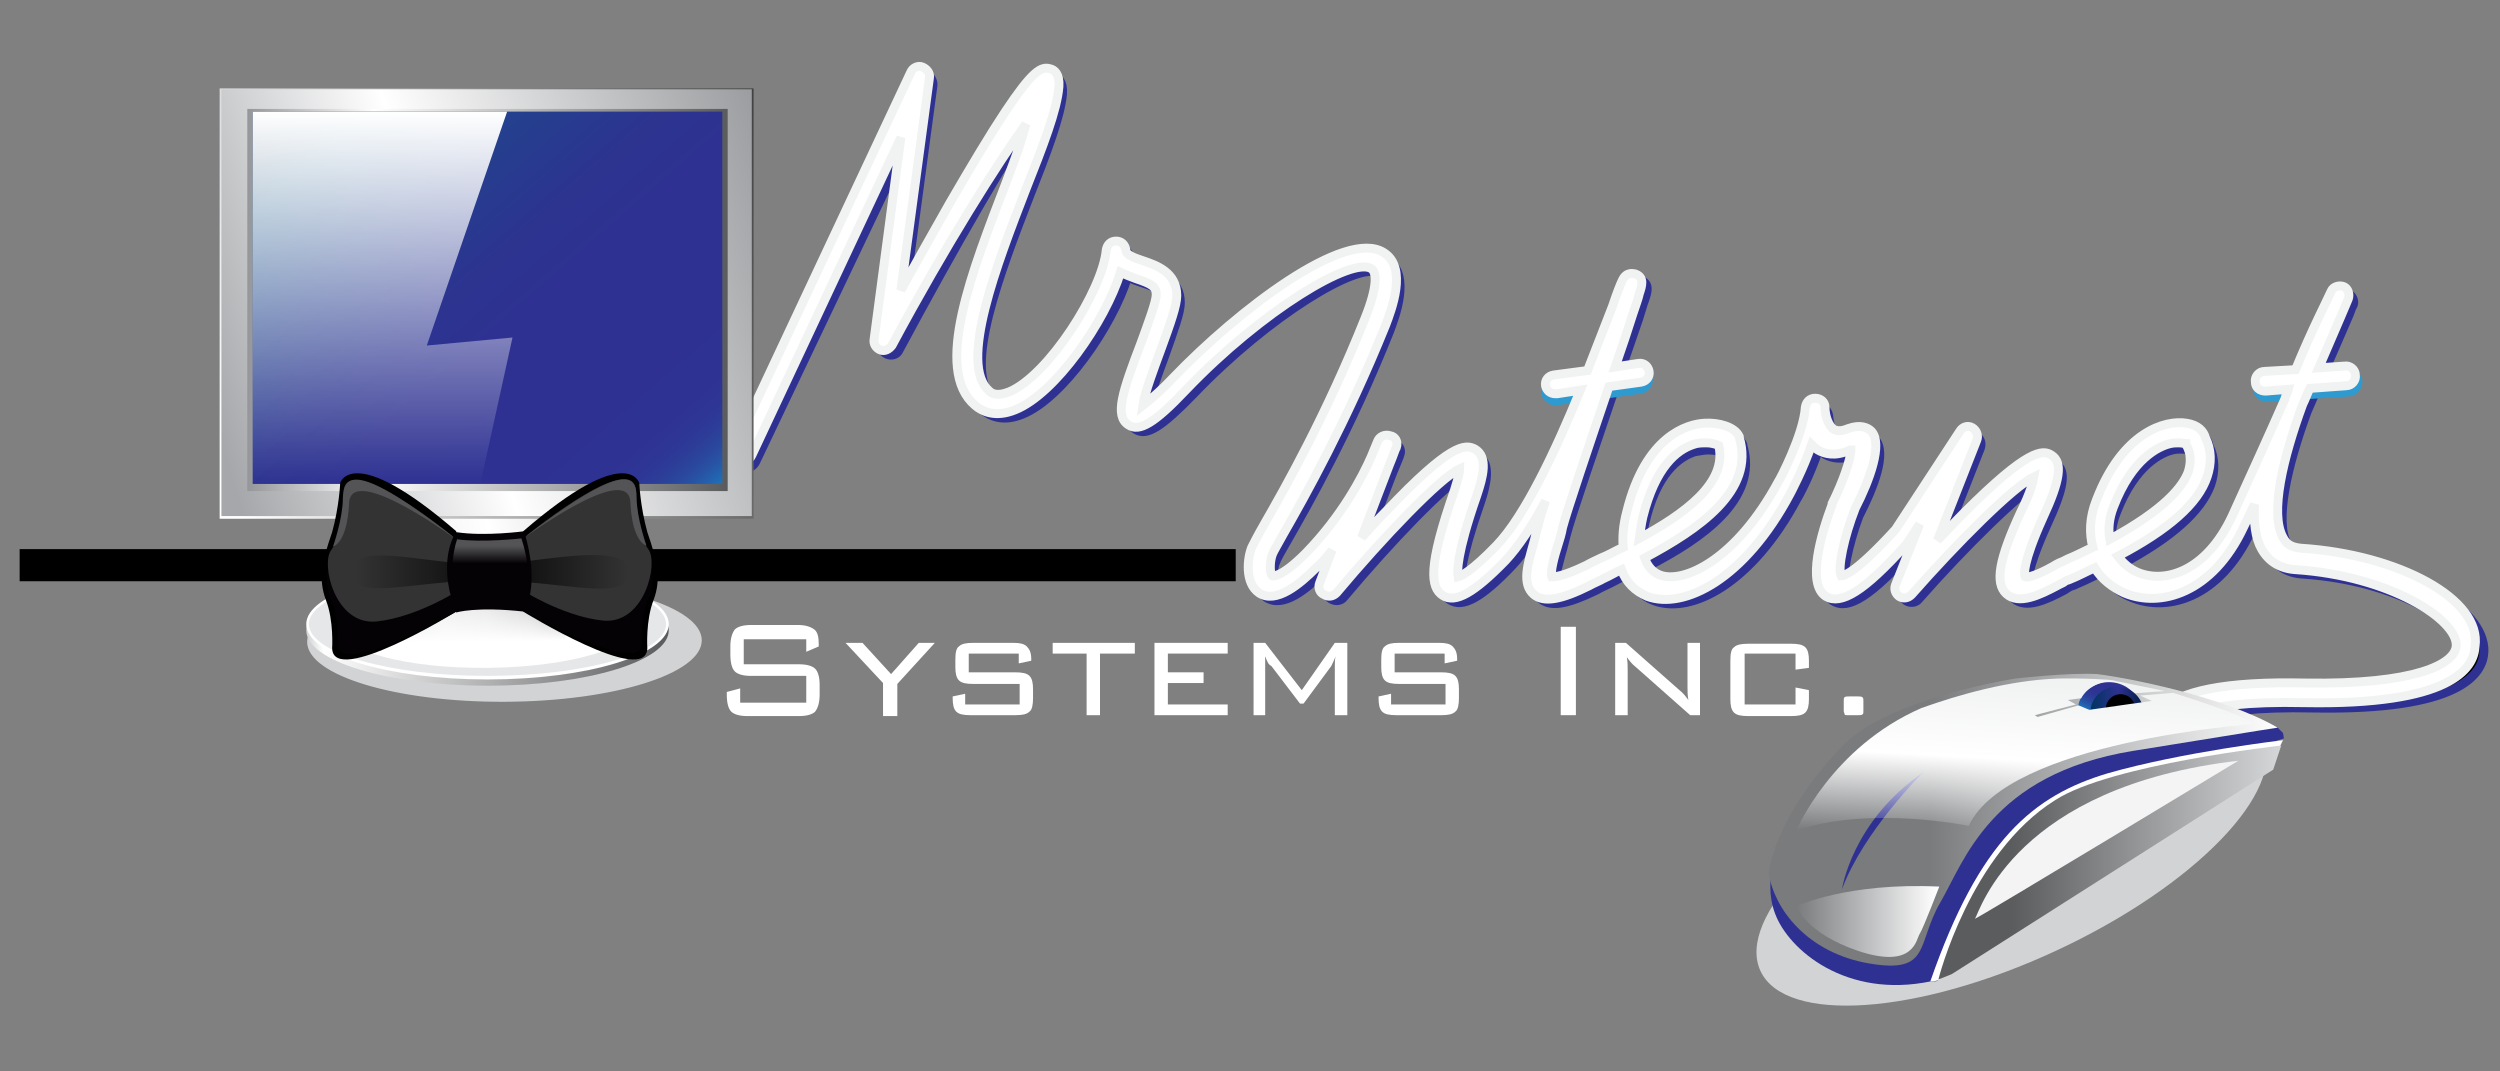 <?xml version="1.0" encoding="utf-8"?>
<!-- Generator: Adobe Illustrator 21.0.0, SVG Export Plug-In . SVG Version: 6.00 Build 0)  -->
<svg version="1.1" id="Layer_1" xmlns="http://www.w3.org/2000/svg" xmlns:xlink="http://www.w3.org/1999/xlink" x="0px" y="0px"
	 viewBox="0 0 280 120" style="enable-background:new 0 0 280 120;" xml:space="preserve">
<rect x="0" y="0" width="280" height="120" fill="#808080" stroke="none"/>
<style type="text/css">
	.st0{fill:#D1D3D4;}
	.st1{fill:url(#SVGID_1_);}
	.st2{fill:#FFFFFF;}
	.st3{fill:#E6E7E8;}
	.st4{opacity:0.55;fill:url(#SVGID_2_);}
	.st5{opacity:0.55;fill:url(#SVGID_3_);}
	.st6{fill:url(#SVGID_4_);}
	.st7{fill:url(#SVGID_5_);}
	.st8{fill:url(#SVGID_6_);}
	.st9{stroke:#2E3192;}
	.st10{stroke:#2E9ACF;}
	.st11{fill:#FFFFFF;stroke:#F1F2F2;}
	.st12{fill:url(#SVGID_7_);}
	.st13{fill:url(#SVGID_8_);}
	.st14{fill:url(#SVGID_9_);}
	.st15{fill:url(#SVGID_10_);}
	.st16{fill:url(#SVGID_11_);}
	.st17{fill:#2E3192;}
	.st18{fill:url(#SVGID_12_);}
	.st19{fill:#F4F4F4;}
	.st20{fill:url(#SVGID_13_);}
	.st21{fill:#F1F2F2;}
	.st22{fill:url(#SVGID_14_);}
	.st23{fill:url(#SVGID_15_);}
	.st24{fill:#FFFFFF;stroke:#000000;stroke-width:0.474;}
	.st25{fill:none;stroke:#000000;stroke-width:0.508;}
	.st26{fill:url(#SVGID_16_);}
	.st27{fill:url(#SVGID_17_);}
	.st28{fill:url(#SVGID_18_);}
	.st29{fill:#050205;}
	.st30{fill:#333334;}
	.st31{fill:#545456;}
	.st32{fill:url(#SVGID_19_);}
	.st33{fill:url(#SVGID_20_);}
	.st34{fill:url(#SVGID_21_);}
</style>
<ellipse transform="matrix(1 -4.218846e-03 4.218846e-03 1 -0.303 0.239)" class="st0" cx="56.5" cy="71.8" rx="22.1" ry="6.8"/>
<linearGradient id="SVGID_1_" gradientUnits="userSpaceOnUse" x1="34.279" y1="70.595" x2="74.844" y2="70.595">
	<stop  offset="0" style="stop-color:#D0D2D3"/>
	<stop  offset="4.907980e-02" style="stop-color:#FFFFFF"/>
	<stop  offset="1" style="stop-color:#5A5B5D"/>
</linearGradient>
<ellipse class="st1" cx="54.6" cy="70.6" rx="20.3" ry="6.2"/>
<ellipse class="st2" cx="54.6" cy="69.9" rx="20.3" ry="6.2"/>
<ellipse class="st3" cx="54.6" cy="69.9" rx="20" ry="5.8"/>
<linearGradient id="SVGID_2_" gradientUnits="userSpaceOnUse" x1="45.658" y1="70.58" x2="63.285" y2="70.58">
	<stop  offset="0" style="stop-color:#D0D2D3"/>
	<stop  offset="4.907980e-02" style="stop-color:#FFFFFF"/>
	<stop  offset="1" style="stop-color:#5A5B5D"/>
</linearGradient>
<rect x="45.7" y="67.9" class="st4" width="17.6" height="5.4"/>
<linearGradient id="SVGID_3_" gradientUnits="userSpaceOnUse" x1="46.676" y1="73.152" x2="63.647" y2="67.638">
	<stop  offset="0" style="stop-color:#C9CBCD"/>
	<stop  offset="0.215" style="stop-color:#F5F5F5"/>
	<stop  offset="0.497" style="stop-color:#FFFFFF"/>
	<stop  offset="0.73" style="stop-color:#F1F1F2"/>
	<stop  offset="1" style="stop-color:#9B9DA0"/>
</linearGradient>
<rect x="46.1" y="67.9" class="st5" width="17" height="5.4"/>
<linearGradient id="SVGID_4_" gradientUnits="userSpaceOnUse" x1="-124.199" y1="63.211" x2="-124.178" y2="58.864" gradientTransform="matrix(4.992 -5.630000e-02 2.440000e-02 2.166 673.165 -69.124)">
	<stop  offset="0.313" style="stop-color:#FFFFFF"/>
	<stop  offset="0.779" style="stop-color:#FFFFFF;stop-opacity:0"/>
</linearGradient>
<path class="st6" d="M71.3,69.9c0,2.6-7.4,4.8-16.6,4.9c-9.2,0.1-16.6-1.9-16.7-4.5c0-2.6,7.4-4.8,16.6-4.9
	C63.8,65.3,71.3,67.3,71.3,69.9z"/>
<linearGradient id="SVGID_5_" gradientUnits="userSpaceOnUse" x1="45.748" y1="60.394" x2="63.375" y2="60.394">
	<stop  offset="0" style="stop-color:#D0D2D3"/>
	<stop  offset="4.907980e-02" style="stop-color:#FFFFFF"/>
	<stop  offset="1" style="stop-color:#5A5B5D"/>
</linearGradient>
<rect x="45.7" y="53.3" class="st7" width="17.6" height="14.1"/>
<linearGradient id="SVGID_6_" gradientUnits="userSpaceOnUse" x1="45.381" y1="63.357" x2="64.933" y2="57.004">
	<stop  offset="0" style="stop-color:#C9CBCD"/>
	<stop  offset="0.215" style="stop-color:#F5F5F5"/>
	<stop  offset="0.497" style="stop-color:#FFFFFF"/>
	<stop  offset="0.73" style="stop-color:#F1F1F2"/>
	<stop  offset="1" style="stop-color:#9B9DA0"/>
</linearGradient>
<rect x="46" y="53.3" class="st8" width="17" height="14.1"/>
<rect x="2.2" y="61.5" width="136.2" height="3.6"/>
<g>
	<g>
		<path class="st9" d="M243.4,82.9c-0.5,0-0.9-0.3-1-0.8c0-0.2-0.2-1,0.5-2c1.8-2.2,7.2-3.3,16.1-3.1c12.3,0.3,16.8-2.1,16.9-4.2
			c0.1-3-7.4-7.8-18-8.5c-1.7-0.1-3-0.9-3.8-2.3c-0.7-1.3-0.9-3-0.8-5c-0.4,0.8-0.8,1.7-1.2,2.5c-3.5,7.5-9.4,9.1-13.4,7.4
			c-1.3-0.5-2.5-1.5-3.3-2.8c-0.9,0.4-1.8,0.9-2.8,1.3c-0.2,0.1-0.4,0.2-0.5,0.2c-0.3,0.1-0.6,0.3-0.9,0.5c-1.9,1-4.3,2.2-5.7,0.9
			c-1.3-1.2-0.9-3.9,1.6-9.1c1-2.2,1.4-3.4,1.5-4c-2.2,1.1-8.6,7.4-13.7,13.2c-0.3,0.4-0.9,0.5-1.4,0.2c-0.4-0.3-0.6-0.8-0.4-1.3
			l2.7-6.8l-1.5,2.3c0,0-0.1,0.1-0.1,0.1c-4.6,5.1-7.2,6.8-8.9,5.7c-2.2-1.4-0.5-7,0.7-10.3c0,0,0-0.1,0-0.1c1.2-2.4,2.1-5,2.1-6
			c0,0-0.1,0-0.1,0c-1.7,0.7-2.9,0.4-3.6,0c-0.3-0.2-0.5-0.4-0.7-0.6c-0.9,2.8-2.3,5.4-2.4,5.5c-5.1,9.6-11.9,13-16,11.5
			c-1.4-0.5-2.4-1.6-2.9-3c-0.7,0.3-1.4,0.7-2,1c-0.6,0.3-1.1,0.5-1.6,0.8c-3.3,1.6-5.1,1.9-6.2,1c-1.4-1.1-0.7-3.3,0-5.9
			c0.2-0.6,0.4-1.2,0.5-1.9c0.1-0.5,0.4-1.5,0.8-2.7c-1.5,2.7-3,5.1-4.5,6.7c-3.5,3.7-5.6,4.8-7,3.9c-1.4-0.9-1.7-3.2,1.3-11.8
			c0.4-1.3,0.6-2,0.6-2.4c-2.2,1-8.6,7.7-13.8,13.9c-0.3,0.4-0.9,0.5-1.4,0.2c-0.5-0.3-0.7-0.8-0.5-1.3l1.4-3.7
			c-0.6,0.7-1.2,1.3-1.8,2c-1.8,1.8-4.5,4.1-6.4,2.8c-1.6-1.1-1.3-3.9-0.8-5.1c0.2-0.5,0.7-1.3,1.4-2.6c2.3-4,6.9-12.2,11.3-23.1
			c1.4-3.5,1.3-5.1,0.7-5.5c-2.1-1.4-12.2,4.6-20.8,13.6c-3.5,3.6-5.2,4.7-6.4,3.9c-1.6-1-0.7-3.7,1.4-9.2c0.8-2.1,1.7-4.5,1.7-5.4
			c0-0.9-0.5-1.2-2.3-1.8c-0.6-0.2-1.2-0.4-1.7-0.7c-1.7,5.5-7.3,13.6-11.8,15.4c-2.2,0.9-3.6,0.2-4.5-0.5c-4.6-4-0.3-15.2,3.5-25
			c1.3-3.5,2.6-6.8,3.2-9.1c-3.1,4.2-10,16.2-16,27.4c-0.2,0.5-0.8,0.7-1.3,0.5c-0.5-0.2-0.8-0.7-0.7-1.2l3-22.6L84.6,51.8
			c-0.3,0.5-0.9,0.8-1.4,0.5c-0.5-0.3-0.8-0.9-0.5-1.4l19.7-42c0.2-0.5,0.8-0.7,1.3-0.6c0.5,0.2,0.8,0.7,0.8,1.2l-3.2,23.8
			c1.5-2.8,3.5-6.3,5.5-9.8c2.5-4.3,4.6-7.8,6.2-10.2c3-4.5,3.9-5.1,5-4.8c0.5,0.2,1.1,0.6,1,2c-0.2,2.5-1.8,6.7-3.7,11.5
			c-3.2,8.3-7.6,19.6-4.1,22.6c0.4,0.3,1,0.7,2.2,0.1c4.4-1.8,10.6-11.4,10.9-15.9c0-0.6,0.5-1,1.1-1c0,0,0,0,0,0c0.6,0,1,0.4,1.1,1
			c0,0.5,0.8,0.8,1.9,1.2c1.5,0.5,3.8,1.3,3.8,3.9c0,1.1-0.7,3-1.8,6.1c-0.7,1.9-1.8,4.8-2,6.2c0.6-0.4,1.6-1.2,3.4-3.1
			c7.2-7.5,19.2-16.8,23.6-14c2.7,1.7,0.8,6.5,0.2,8.1c-4.4,11-9.1,19.3-11.4,23.3c-0.7,1.2-1.2,2.1-1.3,2.4c-0.4,0.8-0.3,2.3,0,2.4
			c0,0,0.9,0.3,3.7-2.5c4.1-4.1,6.4-8.5,7.4-10.9l0.7-1.7c0.2-0.5,0.8-0.8,1.4-0.6c0.6,0.2,0.9,0.8,0.7,1.3c0,0.1-0.3,0.8-0.8,2
			l-3.1,8.1c0.9-1,1.8-2,2.8-3c7.1-7.5,8.8-7.5,9.9-6.9c1.4,0.8,0.9,3.1,0.2,5.2c-2.3,6.6-2.3,8.6-2.1,9.1c0.4-0.1,1.6-0.7,4.3-3.5
			c5-5.2,10.7-20.4,13.2-26.9c0.6-1.5,0.9-2.5,1.1-2.9c0.5-1.1,1.4-0.7,1.5-0.7c1,0.4,0.7,1.3,0.4,2.2c-0.2,0.5-0.4,1.3-0.7,2.2
			c-0.6,1.8-1.5,4.3-2.4,7c-2.3,6.8-5.2,15.2-5.7,17.2c-0.2,0.7-0.3,1.3-0.5,1.9c-0.3,1.2-0.9,3.1-0.7,3.6c0.2,0,1,0.2,3.9-1.3
			c0.5-0.3,1.1-0.5,1.6-0.8c0.8-0.4,1.6-0.8,2.5-1.2c-0.1-1.2,0-2.5,0.4-4c2.1-8.5,6.8-9.8,8.7-9.9c1.6-0.1,3.5,0.4,3.9,1.5
			c0,0,0,0.1,0,0.1c1.8,6-4.6,10.4-10.6,13.5c0.3,0.9,0.9,1.6,1.7,1.9c2.7,1,8.5-1.6,13.3-10.5c0-0.1,2.8-5.2,3-8.3
			c0-0.6,0.5-1,1.1-1c0,0,0,0,0,0c0.6,0,1,0.5,1.1,1c0.1,1,0.4,2.1,1,2.5c0.4,0.2,0.9,0.2,1.6-0.1c1.4-0.6,2.2-0.2,2.6,0.3
			c1.4,1.5-0.2,5.5-1.8,8.6c-1.2,3.2-1.9,6.8-1.6,7.6c0.4,0,1.9-0.6,6.1-5.2l7.2-11c0.3-0.5,0.9-0.6,1.4-0.4
			c0.5,0.3,0.7,0.8,0.5,1.4l-4.4,11.2c0.9-1,1.9-2,3-3.1c7.2-7.2,8.8-7.1,9.8-6.4c1.3,0.8,1,2.7-1,7c-2.3,5.1-2.1,6.4-2,6.6
			c0.6,0.1,2.5-0.9,3.2-1.2c0.4-0.2,0.7-0.4,1-0.5c0.1-0.1,0.3-0.1,0.6-0.3c1-0.5,2-0.9,2.8-1.3c-0.4-1.5-0.3-3.3,0.4-5.3
			c2.9-7.6,7.7-9,10.1-8.6c1.4,0.2,2,0.9,2.1,1.6c0.7,1.4,0.7,2.9,0.2,4.4c-1.1,3-4.4,5.9-10,8.9c0.5,0.8,1.3,1.4,2.2,1.8
			c3.1,1.3,7.7-0.1,10.6-6.3c2.1-4.4,4.1-9,5.9-13.1c2.1-5.9,4.7-11.1,5.3-12.2c0.3-0.5,0.9-0.7,1.4-0.5c0.5,0.2,0.8,0.9,0.5,1.4
			c0,0.1-2.2,5.1-5.1,11.8c-2.2,6-3.7,12.3-2.2,14.9c0.4,0.7,1.1,1.1,2,1.2c10.9,0.7,20.2,5.8,20,10.8c-0.1,2.5-2.7,6.6-19.1,6.3
			c-13.1-0.3-14.4,2.3-14.4,2.5c0.1,0.5-0.3,1.1-0.8,1.2C243.6,82.9,243.5,82.9,243.4,82.9L243.4,82.9z M244.3,50.3
			c-0.3,0-0.6,0-1,0.1c-1.2,0.3-4.2,1.6-6.3,7.1c-0.5,1.3-0.6,2.5-0.5,3.5c6.1-3.3,8.2-5.9,8.8-7.6c0.4-1,0.3-1.9-0.2-2.9
			c0-0.1-0.1-0.1-0.1-0.2C244.9,50.4,244.7,50.3,244.3,50.3L244.3,50.3z M191.3,50.4c-0.4,0-0.9,0.1-1.5,0.2
			c-1.8,0.6-4.3,2.4-5.6,8.1c-0.2,0.9-0.3,1.7-0.4,2.4c5-2.7,9.9-6.2,8.9-10.4C192.5,50.5,192,50.4,191.3,50.4L191.3,50.4z"/>
	</g>
	<g>
		<path class="st10" d="M174.2,44.9c-0.5,0-1-0.4-1.1-0.9c-0.1-0.6,0.3-1.1,0.9-1.2l9.4-1.3c0.6-0.1,1.1,0.3,1.2,0.9
			c0.1,0.6-0.3,1.1-0.9,1.2l-9.4,1.3C174.3,44.9,174.3,44.9,174.2,44.9L174.2,44.9z"/>
	</g>
	<g>
		<path class="st10" d="M253.9,44.5c-0.6,0-1-0.4-1.1-1c0-0.6,0.4-1.1,1-1.2l9.1-0.6c0.6,0,1.1,0.4,1.2,1c0,0.6-0.4,1.1-1,1.2
			L253.9,44.5C253.9,44.5,253.9,44.5,253.9,44.5L253.9,44.5z"/>
	</g>
</g>
<ellipse transform="matrix(0.907 -0.422 0.422 0.907 -19.307 103.996)" class="st0" cx="225.2" cy="95.6" rx="31" ry="11.9"/>
<path class="st11" d="M257.7,61.4c-1-0.1-1.6-0.4-2-1.2c-1.5-2.7,0-8.9,2.2-14.9c0.3-0.6,0.5-1.2,0.8-1.8l4.1-0.3
	c0.6,0,1.1-0.6,1-1.2c0-0.6-0.6-1.1-1.2-1l-2.9,0.2c2-4.6,3.3-7.7,3.3-7.7c0.2-0.5,0-1.2-0.5-1.4c-0.5-0.2-1.2,0-1.4,0.5
	c-0.4,0.9-2.2,4.4-4,8.8l-3.5,0.2c-0.6,0-1.1,0.6-1,1.2c0,0.6,0.5,1,1.1,1c0,0,0,0,0.1,0l2.5-0.2c-0.1,0.4-0.3,0.7-0.4,1.1
	c-1.8,4.1-3.9,8.7-5.9,13.1c-2.9,6.2-7.5,7.6-10.6,6.3c-0.9-0.4-1.6-1-2.2-1.8c5.7-3,9-5.9,10-8.9c0.5-1.5,0.5-3-0.2-4.4
	c-0.2-0.7-0.8-1.4-2.1-1.6c-2.4-0.4-7.2,1-10.1,8.6c-0.8,2-0.8,3.8-0.4,5.3c-0.9,0.4-1.8,0.9-2.8,1.3c-0.2,0.1-0.4,0.2-0.6,0.3
	c-0.3,0.1-0.7,0.3-1,0.5c-0.7,0.4-2.6,1.4-3.2,1.2c-0.1-0.2-0.3-1.5,2-6.6c2-4.3,2.2-6.2,1-7c-1-0.7-2.7-0.7-9.8,6.4
	c-1,1-2,2.1-3,3.1l4.4-11.2c0.2-0.5,0-1.1-0.5-1.4c-0.5-0.3-1.1-0.1-1.4,0.4l-7.2,11c-4.3,4.7-5.7,5.2-6.1,5.2
	c-0.4-0.8,0.3-4.3,1.6-7.6c1.6-3.1,3.1-7.2,1.8-8.6c-0.4-0.4-1.2-0.8-2.6-0.3c-0.7,0.3-1.2,0.3-1.6,0.1c-0.6-0.4-1-1.5-1-2.5
	c0-0.6-0.5-1-1.1-1c0,0,0,0,0,0c-0.6,0-1,0.4-1.1,1c-0.2,3.1-2.9,8.2-3,8.3c-4.8,8.9-10.7,11.5-13.3,10.5c-0.8-0.3-1.4-1-1.7-1.9
	c6-3.2,12.4-7.5,10.6-13.5c0,0,0-0.1,0-0.1c-0.5-1.1-2.3-1.6-3.9-1.5c-1.9,0.1-6.6,1.4-8.7,9.9c-0.4,1.5-0.5,2.8-0.4,4
	c-0.9,0.4-1.7,0.9-2.5,1.2c-0.6,0.3-1.1,0.5-1.6,0.8c-2.9,1.4-3.7,1.3-3.9,1.3c-0.2-0.5,0.3-2.4,0.7-3.6c0.2-0.6,0.4-1.3,0.5-1.9
	c0.5-1.9,3-9.3,5.2-15.8l3.6-0.5c0.6-0.1,1-0.6,0.9-1.2c-0.1-0.6-0.6-1-1.2-0.9l-2.6,0.4c0.8-2.3,1.5-4.4,2-6
	c0.3-0.9,0.6-1.7,0.7-2.2c0.3-0.9,0.6-1.8-0.4-2.2c-0.1,0-1-0.4-1.5,0.7c-0.2,0.4-0.6,1.4-1.1,2.9c-0.7,1.8-1.7,4.4-2.8,7.2
	l-3.8,0.5c-0.6,0.1-1,0.6-0.9,1.2c0.1,0.5,0.5,0.9,1.1,0.9c0.1,0,0.1,0,0.2,0l2.6-0.4c-2.7,6.6-6.2,14.1-9.4,17.4
	c-2.7,2.8-3.9,3.4-4.3,3.5c-0.1-0.5-0.2-2.5,2.1-9.1c0.7-2.1,1.3-4.3-0.2-5.2c-1.1-0.6-2.8-0.6-9.9,6.9c-1,1-1.9,2-2.8,3l3.1-8.1
	c0.5-1.2,0.7-1.9,0.8-2c0.2-0.6-0.1-1.2-0.7-1.3c-0.6-0.2-1.2,0.1-1.4,0.6l-0.7,1.7c-1,2.3-3.3,6.7-7.4,10.9
	c-2.8,2.8-3.7,2.5-3.7,2.5c-0.3-0.2-0.3-1.6,0-2.4c0.1-0.3,0.7-1.3,1.3-2.4c2.3-4,7-12.4,11.4-23.3c0.6-1.6,2.5-6.4-0.2-8.1
	c-4.3-2.8-16.4,6.5-23.6,14c-1.8,1.9-2.9,2.7-3.4,3.1c0.2-1.4,1.3-4.3,2-6.2c1.1-3,1.8-5,1.8-6.1c0-2.6-2.3-3.4-3.8-3.9
	c-1.2-0.4-1.9-0.7-1.9-1.2c-0.1-0.6-0.5-1-1.1-1c0,0,0,0,0,0c-0.6,0-1,0.4-1.1,1c-0.4,4.5-6.5,14.1-10.9,15.9
	c-1.3,0.5-1.9,0.2-2.2-0.1c-3.5-3,0.9-14.3,4.1-22.6c1.9-4.8,3.5-8.9,3.7-11.5c0.1-1.4-0.5-1.9-1-2c-1-0.3-2,0.3-5,4.8
	c-1.6,2.4-3.7,5.9-6.2,10.2c-2,3.5-4,7.1-5.5,9.8l3.2-23.8c0.1-0.5-0.3-1-0.8-1.2c-0.5-0.2-1.1,0.1-1.3,0.6l-19.7,42
	c-0.3,0.5,0,1.2,0.5,1.4c0.5,0.3,1.2,0,1.4-0.5l16.7-35.6l-3,22.6c-0.1,0.5,0.2,1,0.7,1.2c0.5,0.2,1-0.1,1.3-0.5
	c6-11.2,11.9-20.5,15-24.8c-0.6,2.3-0.9,3-2.2,6.5c-3.8,9.9-8.2,21-3.5,25c0.8,0.7,2.3,1.4,4.5,0.5c4.5-1.8,10.1-9.9,11.8-15.4
	c0.6,0.3,1.2,0.5,1.7,0.7c1.8,0.6,2.3,0.9,2.3,1.8c0,0.8-0.9,3.2-1.7,5.4c-2.1,5.5-3,8.2-1.4,9.2c1.2,0.8,2.9-0.2,6.4-3.9
	c8.6-9,18.7-15,20.8-13.6c0.6,0.4,0.7,2-0.7,5.5c-4.3,10.8-9,19.1-11.3,23.1c-0.8,1.4-1.2,2.2-1.4,2.6c-0.5,1.2-0.8,4,0.8,5.1
	c1.9,1.3,4.6-1,6.4-2.8c0.7-0.6,1.3-1.3,1.8-2l-1.4,3.7c-0.2,0.5,0,1.1,0.5,1.3c0.5,0.3,1,0.2,1.4-0.2c5.2-6.2,11.6-12.9,13.8-13.9
	c0,0.4-0.2,1.1-0.6,2.4c-3,8.6-2.7,10.9-1.3,11.8c1.4,0.9,3.5-0.3,7-3.9c1.5-1.6,3-3.9,4.5-6.7c-0.4,1.2-0.7,2.1-0.8,2.7
	c-0.2,0.6-0.3,1.2-0.5,1.9c-0.7,2.5-1.4,4.7,0,5.9c1.1,0.9,3,0.6,6.2-1c0.5-0.3,1.1-0.5,1.6-0.8c0.7-0.3,1.3-0.7,2-1
	c0.5,1.4,1.5,2.4,2.9,3c4.1,1.5,10.9-1.9,16-11.5c0.1-0.2,1.5-2.8,2.4-5.5c0.2,0.2,0.4,0.4,0.7,0.6c0.7,0.4,1.9,0.8,3.6,0
	c0,0,0.1,0,0.1,0c0,1-0.9,3.6-2.1,6c0,0,0,0.1,0,0.1c-1.2,3.2-2.9,8.9-0.7,10.3c1.7,1,4.3-0.6,8.9-5.7c0,0,0.1-0.1,0.1-0.1l1.5-2.3
	l-2.7,6.8c-0.2,0.5,0,1,0.4,1.3c0.5,0.3,1,0.2,1.4-0.2c5.1-5.8,11.4-12.1,13.7-13.2c-0.1,0.6-0.4,1.8-1.5,4
	c-2.4,5.2-2.9,7.9-1.6,9.1c1.4,1.3,3.8,0.1,5.7-0.9c0.3-0.2,0.7-0.3,0.9-0.5c0.1-0.1,0.3-0.1,0.5-0.2c1-0.4,1.9-0.9,2.8-1.3
	c0.8,1.3,2,2.2,3.3,2.8c4,1.7,9.9,0.1,13.4-7.4c0.4-0.8,0.8-1.7,1.2-2.5c-0.1,2,0.1,3.8,0.8,5c0.8,1.4,2.1,2.2,3.8,2.3
	c10.6,0.7,18.1,5.6,18,8.5c-0.1,2.1-4.6,4.4-16.9,4.2c-8.9-0.2-14.3,0.9-16.1,3.1c-0.8,1-0.6,1.8-0.5,2c0.1,0.5,0.6,0.8,1,0.8
	c0.1,0,0.2,0,0.3,0c0.5-0.1,0.9-0.7,0.8-1.2c0.1-0.2,1.3-2.8,14.4-2.5c16.3,0.3,19-3.8,19.1-6.3C278,67.1,268.6,62.1,257.7,61.4z
	 M184,57.9c1.4-5.6,3.8-7.5,5.6-8.1c0.5-0.2,1-0.2,1.5-0.2c0.7,0,1.2,0.2,1.4,0.3c1,4.2-3.9,7.7-8.9,10.4
	C183.7,59.6,183.8,58.8,184,57.9z M236.7,56.8c2.1-5.5,5.1-6.8,6.3-7.1c0.4-0.1,0.7-0.1,1-0.1c0.4,0,0.7,0.1,0.8,0.1
	c0,0.1,0,0.1,0.1,0.2c0.5,0.9,0.5,1.9,0.2,2.9c-0.6,1.7-2.7,4.3-8.8,7.6C236.1,59.3,236.2,58.1,236.7,56.8z"/>
<g>
	<linearGradient id="SVGID_7_" gradientUnits="userSpaceOnUse" x1="22.646" y1="44.304" x2="90.938" y2="22.115">
		<stop  offset="0" style="stop-color:#FFFFFF"/>
		<stop  offset="1" style="stop-color:#3B3B3C"/>
	</linearGradient>
	<rect x="24.6" y="9.9" class="st12" width="59.8" height="48.2"/>
	<linearGradient id="SVGID_8_" gradientUnits="userSpaceOnUse" x1="22.886" y1="44.226" x2="90.664" y2="22.204">
		<stop  offset="0" style="stop-color:#A5A7AA"/>
		<stop  offset="0.411" style="stop-color:#FFFFFF"/>
		<stop  offset="1" style="stop-color:#95979A"/>
	</linearGradient>
	<rect x="24.8" y="10" class="st13" width="59.4" height="47.8"/>
	<linearGradient id="SVGID_9_" gradientUnits="userSpaceOnUse" x1="27.704" y1="33.597" x2="81.492" y2="33.597">
		<stop  offset="0" style="stop-color:#949699"/>
		<stop  offset="0.264" style="stop-color:#FFFFFF"/>
		<stop  offset="1" style="stop-color:#5A5B5D"/>
	</linearGradient>
	<rect x="27.7" y="12.2" class="st14" width="53.8" height="42.8"/>
	<linearGradient id="SVGID_10_" gradientUnits="userSpaceOnUse" x1="76.258" y1="58.336" x2="32.938" y2="8.501">
		<stop  offset="0" style="stop-color:#1B75BC"/>
		<stop  offset="3.990554e-03" style="stop-color:#1E70B9"/>
		<stop  offset="1.931729e-02" style="stop-color:#2361AE"/>
		<stop  offset="3.668058e-02" style="stop-color:#2853A4"/>
		<stop  offset="5.629577e-02" style="stop-color:#2A479D"/>
		<stop  offset="7.920264e-02" style="stop-color:#2C3D98"/>
		<stop  offset="0.107" style="stop-color:#2E3695"/>
		<stop  offset="0.147" style="stop-color:#2E3293"/>
		<stop  offset="0.258" style="stop-color:#2E3192"/>
		<stop  offset="0.44" style="stop-color:#2E3191"/>
		<stop  offset="0.544" style="stop-color:#2C3490"/>
		<stop  offset="0.628" style="stop-color:#283A8F"/>
		<stop  offset="0.701" style="stop-color:#24408E"/>
		<stop  offset="0.768" style="stop-color:#1E478B"/>
		<stop  offset="0.829" style="stop-color:#164C87"/>
		<stop  offset="0.871" style="stop-color:#0E4F82"/>
		<stop  offset="0.994" style="stop-color:#00254A"/>
	</linearGradient>
	<rect x="28.3" y="12.5" class="st15" width="52.6" height="41.7"/>
	<linearGradient id="SVGID_11_" gradientUnits="userSpaceOnUse" x1="42.865" y1="12.495" x2="42.865" y2="54.175">
		<stop  offset="0" style="stop-color:#FFFFFF"/>
		<stop  offset="1" style="stop-color:#FFFFFF;stop-opacity:0"/>
	</linearGradient>
	<polygon class="st16" points="56.8,12.5 47.8,38.7 57.4,37.8 53.8,54.2 28.3,54.2 28.3,12.5 	"/>
</g>
<g>
	<path class="st2" d="M90.3,71.6h-7v2.8h6.2c0.9,0,1.5,0.2,1.8,0.5c0.3,0.3,0.5,0.9,0.5,1.8v1.1c0,0.9-0.2,1.5-0.5,1.9
		c-0.3,0.3-0.9,0.5-1.8,0.5h-5.8c-0.9,0-1.5-0.2-1.8-0.5c-0.3-0.3-0.5-0.9-0.5-1.9v-0.3l1.5-0.4v1.6h7.4v-3h-6.2
		c-0.9,0-1.5-0.2-1.8-0.5c-0.3-0.3-0.5-0.9-0.5-1.9v-0.9c0-0.9,0.2-1.5,0.5-1.9c0.3-0.3,0.9-0.5,1.8-0.5h5.3c0.8,0,1.4,0.2,1.8,0.5
		c0.4,0.3,0.5,0.9,0.5,1.7v0.2L90.3,73V71.6z"/>
	<path class="st2" d="M98.9,80.1v-3.6L94.7,72h1.9l3.2,3.5l3.1-3.5h1.8l-4.2,4.6v3.6H98.9z"/>
	<path class="st2" d="M114.2,73.2h-5.7v2.1h5.2c0.8,0,1.3,0.1,1.6,0.4c0.3,0.3,0.4,0.8,0.4,1.5v1c0,0.7-0.1,1.3-0.4,1.5
		c-0.3,0.3-0.8,0.4-1.6,0.4h-5c-0.8,0-1.3-0.1-1.6-0.4c-0.3-0.3-0.4-0.8-0.4-1.5V78l1.4-0.3v1.2h6.1v-2.3h-5.2
		c-0.8,0-1.3-0.1-1.6-0.4c-0.3-0.3-0.4-0.8-0.4-1.5v-0.8c0-0.8,0.1-1.3,0.4-1.5c0.3-0.3,0.8-0.4,1.6-0.4h4.5c0.7,0,1.2,0.1,1.5,0.4
		c0.3,0.3,0.5,0.7,0.5,1.4V74l-1.4,0.3V73.2z"/>
	<path class="st2" d="M123.2,73.2v6.9h-1.5v-6.9h-3.8V72h9.2v1.2H123.2z"/>
	<path class="st2" d="M129.3,80.1V72h8.2v1.2h-6.7v2.1h4v1.2h-4v2.4h6.7v1.2H129.3z"/>
	<path class="st2" d="M141.7,73.5l0,1.1v5.5h-1.3V72h1.3l4.1,5.3l3.7-5.3h1.4v8.1h-1.4v-5.5c0-0.4,0-0.8,0.1-1.1
		c-0.2,0.5-0.4,0.9-0.5,1.1l-3.1,4.2h-0.4l-3.2-4.2C142,74.4,141.9,74,141.7,73.5z"/>
	<path class="st2" d="M161.9,73.2h-5.7v2.1h5.2c0.8,0,1.3,0.1,1.6,0.4c0.3,0.3,0.4,0.8,0.4,1.5v1c0,0.7-0.1,1.3-0.4,1.5
		c-0.3,0.3-0.8,0.4-1.6,0.4h-5c-0.8,0-1.3-0.1-1.6-0.4c-0.3-0.3-0.4-0.8-0.4-1.5V78l1.4-0.3v1.2h6.1v-2.3h-5.2
		c-0.8,0-1.3-0.1-1.6-0.4c-0.3-0.3-0.4-0.8-0.4-1.5v-0.8c0-0.8,0.1-1.3,0.4-1.5c0.3-0.3,0.8-0.4,1.6-0.4h4.5c0.7,0,1.2,0.1,1.5,0.4
		c0.3,0.3,0.5,0.7,0.5,1.4V74l-1.4,0.3V73.2z"/>
	<path class="st2" d="M174.8,80.1v-9.9h1.7v9.9H174.8z"/>
	<path class="st2" d="M182.2,73.6c0.1,0.5,0.1,1,0.1,1.5v5h-1.4V72h1.2l6,5.3c0.4,0.3,0.7,0.7,1,1.1c-0.1-0.5-0.1-1-0.1-1.5V72h1.4
		v8.1h-1.1l-6.1-5.4C182.8,74.4,182.5,74,182.2,73.6z"/>
	<path class="st2" d="M201.1,73.2h-5.7v5.7h5.7V77l1.5,0.3v1c0,0.7-0.1,1.2-0.4,1.5c-0.3,0.3-0.8,0.4-1.6,0.4h-4.8
		c-0.8,0-1.3-0.1-1.6-0.4c-0.3-0.3-0.4-0.8-0.4-1.5v-4.3c0-0.8,0.1-1.3,0.4-1.5c0.3-0.3,0.8-0.4,1.6-0.4h4.8c0.8,0,1.3,0.1,1.6,0.4
		c0.3,0.3,0.4,0.8,0.4,1.5v0.8l-1.5,0.2V73.2z"/>
	<path class="st2" d="M208.1,78c0.2,0,0.4,0,0.5,0.1c0.1,0.1,0.1,0.2,0.1,0.4v1.1c0,0.2,0,0.4-0.1,0.4c-0.1,0.1-0.2,0.1-0.5,0.1
		h-1.2c-0.2,0-0.3,0-0.3-0.1c0-0.1-0.1-0.2-0.1-0.4v-1.1c0-0.2,0-0.4,0.1-0.4c0.1-0.1,0.2-0.1,0.5-0.1H208.1z"/>
</g>
<g>
	<path class="st17" d="M217.1,109.7c5.6-16.9,38.7-27,38.7-27l-0.1-0.6l-0.6-0.6l-16.6-4.9l-5.3-0.3l-14,3.3l-11.5,6.3l-5.5,7.1
		l-2.7,1.2c0,0-2.2,4.1-0.7,8.1c1.5,4.1,8,9.6,17.5,7.6C216.5,109.9,217,110,217.1,109.7z"/>
	<path class="st2" d="M255.3,83.7l0.4-0.8c0,0-11.2,1.3-19.6,3.7c-8.4,2.5-14.4,7.5-19.9,23.3c0,0,1,0.1,1.3-0.5
		c0.3-0.6,6.5-13.3,6.5-13.3l3.8-3.9L236,88l5.1-1.7l5.3-1.2l6.3-0.7L255.3,83.7z"/>
	
		<linearGradient id="SVGID_12_" gradientUnits="userSpaceOnUse" x1="676.389" y1="96.624" x2="714.775" y2="96.624" gradientTransform="matrix(-1 0 0 1 931.908 0)">
		<stop  offset="0" style="stop-color:#D6D7D9"/>
		<stop  offset="0.785" style="stop-color:#5B5C5E"/>
	</linearGradient>
	<path class="st18" d="M255.5,83.5l-0.9,2.7l-36,22.9l-1.5,0.6c0,0,3.5-14.1,13.1-20.1C236.4,85.6,255.5,83.5,255.5,83.5z"/>
	<path class="st19" d="M250.7,85.2c0,0-28.6,17.3-29.5,17.7C221.8,101.9,225.8,88.1,250.7,85.2z"/>
	
		<linearGradient id="SVGID_13_" gradientUnits="userSpaceOnUse" x1="676.79" y1="91.883" x2="733.654" y2="91.883" gradientTransform="matrix(-1 0 0 1 931.908 0)">
		<stop  offset="0" style="stop-color:#FFFFFF"/>
		<stop  offset="0.687" style="stop-color:#797B7D"/>
	</linearGradient>
	<path class="st20" d="M255.1,81.5c0,0-0.2,0-16.2,2.6c-16,2.6-18.9,12.4-21.6,17c-2.7,4.7-1,8-8,6.8c-6.9-1.2-10.6-6.1-11.2-10.1
		c0,0,0.5-6.3,8.4-14.4c5.1-5.2,19.2-7.4,19.2-7.4s6.1-0.7,9.2-0.5C238.2,75.9,249.1,78,255.1,81.5z"/>
	<path class="st21" d="M242.5,77.4c0,0-5.8-1.2-6-1.2c-6.2,0.6,1.9,1.5,1.9,1.5L242.5,77.4z"/>
	<g>
		
			<linearGradient id="SVGID_14_" gradientUnits="userSpaceOnUse" x1="693.754" y1="75.751" x2="696.882" y2="81.888" gradientTransform="matrix(-1 0 0 1 931.908 0)">
			<stop  offset="0" style="stop-color:#1B75BC"/>
			<stop  offset="3.990554e-03" style="stop-color:#1E70B9"/>
			<stop  offset="1.931729e-02" style="stop-color:#2361AE"/>
			<stop  offset="3.668058e-02" style="stop-color:#2853A4"/>
			<stop  offset="5.629577e-02" style="stop-color:#2A479D"/>
			<stop  offset="7.920264e-02" style="stop-color:#2C3D98"/>
			<stop  offset="0.107" style="stop-color:#2E3695"/>
			<stop  offset="0.147" style="stop-color:#2E3293"/>
			<stop  offset="0.258" style="stop-color:#2E3192"/>
			<stop  offset="0.412" style="stop-color:#2E3293"/>
			<stop  offset="0.501" style="stop-color:#2D3795"/>
			<stop  offset="0.572" style="stop-color:#2C3F99"/>
			<stop  offset="0.635" style="stop-color:#2A4AA0"/>
			<stop  offset="0.692" style="stop-color:#2658A8"/>
			<stop  offset="0.743" style="stop-color:#2168B3"/>
			<stop  offset="0.779" style="stop-color:#1B75BC"/>
			<stop  offset="0.994" style="stop-color:#00254A"/>
		</linearGradient>
		<ellipse class="st22" cx="236.2" cy="79.6" rx="3.5" ry="3.2"/>
		
			<linearGradient id="SVGID_15_" gradientUnits="userSpaceOnUse" x1="697.735" y1="79.884" x2="691.813" y2="79.884" gradientTransform="matrix(-1 0 0 1 931.908 0)">
			<stop  offset="0" style="stop-color:#00355F"/>
			<stop  offset="0.521" style="stop-color:#2E3192"/>
			<stop  offset="1" style="stop-color:#001D41"/>
		</linearGradient>
		<circle class="st23" cx="237.1" cy="79.9" r="3"/>
		<circle class="st24" cx="237.5" cy="79.4" r="1.2"/>
		<circle cx="237.5" cy="79.3" r="1.1"/>
		<circle class="st25" cx="237.5" cy="79.4" r="1.4"/>
	</g>
	<path class="st17" d="M215.4,86.5c0,0-6.7,6.6-9.1,13.1C206.3,99.6,207.4,92,215.4,86.5z"/>
	
		<linearGradient id="SVGID_16_" gradientUnits="userSpaceOnUse" x1="704.535" y1="75.673" x2="705.509" y2="94.256" gradientTransform="matrix(-1 0 0 1 931.908 0)">
		<stop  offset="4.907980e-02" style="stop-color:#F1F2F2"/>
		<stop  offset="0.509" style="stop-color:#FFFFFF"/>
		<stop  offset="1" style="stop-color:#FFFFFF;stop-opacity:0"/>
	</linearGradient>
	<path class="st26" d="M220.5,92.5c0,0-11-2.3-19.3,0.5c0,0,3.9-9.3,14-13.7c4.2-1.5,9.8-3.1,15.2-3.3c0,0,3.1-0.1,6.6,0.2
		c-3.1,0.1-3.9,2-3.9,2l-1.5,0.2l0.9,0.5l-4.6,1.2l0.3,0.2l4.6-1.3l1.2,0.5l7-1l-1.3-0.6l3.7-0.3c0,0,8.7,2.7,9,3.5
		C252.4,81.1,224.9,83,220.5,92.5z"/>
	
		<linearGradient id="SVGID_17_" gradientUnits="userSpaceOnUse" x1="714.747" y1="103.262" x2="730.707" y2="103.262" gradientTransform="matrix(-1 0 0 1 931.908 0)">
		<stop  offset="1.226990e-02" style="stop-color:#FFFFFF"/>
		<stop  offset="1" style="stop-color:#FFFFFF;stop-opacity:0"/>
	</linearGradient>
	<path class="st27" d="M217.2,99.3c0,0-1.8,4.7-2.2,5.3c-0.4,0.6-0.6,4-6.9,1.9c-5.9-2-6.9-5-6.9-5S206.9,98.8,217.2,99.3z"/>
</g>
<g>
	
		<linearGradient id="SVGID_18_" gradientUnits="userSpaceOnUse" x1="1604.85" y1="63.425" x2="1619.934" y2="63.425" gradientTransform="matrix(-1 0 0 1 1678.574 0)">
		<stop  offset="0.178" style="stop-color:#000000"/>
		<stop  offset="0.742" style="stop-color:#000000"/>
	</linearGradient>
	<path class="st28" d="M71.6,54.1c0,0-1.3-4.7-13,5.4v9c0,0,13.8,8.5,13.9,4.1c0,0-0.2-3.1,0.7-5.4c0.9-2.4,0.4-4.4-0.7-7.6
		C71.7,56.7,71.6,54.1,71.6,54.1z"/>
	<path class="st29" d="M71.1,55.4c0,0-1.2-4.2-12.5,4.9v8.1c0,0,13.3,7.6,13.3,3.6c0,0-0.2-2.8,0.7-4.9c0.9-2.1,0.4-3.9-0.6-6.9
		C71.2,57.8,71.1,55.4,71.1,55.4z"/>
	<path class="st30" d="M59.2,59.8c0,0,12.7-10.3,12-4.2c0,0,0.2,4.3,1.4,5.9c1.2,1.5-0.4,8.5-5.1,8c-4.7-0.5-9.5-3.7-9.5-3.7l0.2-5
		L59.2,59.8z"/>
	<path class="st31" d="M58.2,60.6c0,0,12.1-9,12.4-4.4c0.2,4.6,1.8,4.9,1.8,4.9s-1.1-3.1-1.1-5.4C71.3,53.3,70.2,51.3,58.2,60.6z"/>
	<linearGradient id="SVGID_19_" gradientUnits="userSpaceOnUse" x1="36.03" y1="63.486" x2="51.114" y2="63.486">
		<stop  offset="0.178" style="stop-color:#000000"/>
		<stop  offset="0.742" style="stop-color:#000000"/>
	</linearGradient>
	<path class="st32" d="M38.1,54.1c0,0,1.3-4.7,13,5.4v9c0,0-13.8,8.5-13.9,4.1c0,0,0.2-3.1-0.7-5.4c-0.9-2.4-0.4-4.4,0.7-7.6
		C38,56.7,38.1,54.1,38.1,54.1z"/>
	<path class="st29" d="M38.6,55.5c0,0,1.2-4.2,12.5,4.9v8.1c0,0-13.3,7.6-13.3,3.6c0,0,0.2-2.8-0.7-4.9c-0.9-2.1-0.4-3.9,0.6-6.9
		C38.6,57.8,38.6,55.5,38.6,55.5z"/>
	<path class="st30" d="M50.5,59.9c0,0-12.7-10.3-12-4.2c0,0-0.2,4.3-1.4,5.9c-1.2,1.5,0.4,8.5,5.1,8c4.7-0.5,9.5-3.7,9.5-3.7l-0.2-5
		L50.5,59.9z"/>
	<path class="st31" d="M51.5,60.7c0,0-12.1-9-12.4-4.4c-0.2,4.6-1.8,4.9-1.8,4.9s1.1-3.1,1.1-5.4C38.5,53.3,39.6,51.3,51.5,60.7z"/>
	<linearGradient id="SVGID_20_" gradientUnits="userSpaceOnUse" x1="39.454" y1="64.07" x2="70.413" y2="64.07">
		<stop  offset="1.226990e-02" style="stop-color:#000000;stop-opacity:0"/>
		<stop  offset="8.337338e-02" style="stop-color:#000000;stop-opacity:0.119"/>
		<stop  offset="0.515" style="stop-color:#000000;stop-opacity:0.84"/>
		<stop  offset="0.931" style="stop-color:#000000;stop-opacity:0.119"/>
		<stop  offset="1" style="stop-color:#000000;stop-opacity:0"/>
	</linearGradient>
	<path class="st33" d="M70.4,64.1c0,3.5-7.4,0.9-15.8,0.9c-8.4,0-15.2,2.5-15.2-0.9c0-3.4,6.7-1.3,15.2-0.7
		C63.2,62.4,70.4,60.9,70.4,64.1z"/>
	<path class="st29" d="M51.1,59.6c0,0-0.1,0.1-0.2,0.3c-0.5,0.9-1.7,3.9,0.2,8.7c0,0,2.2-0.7,7.6-0.1c0,0,1.9-2.8,0-9
		C58.7,59.5,54.3,60.1,51.1,59.6z"/>
	<linearGradient id="SVGID_21_" gradientUnits="userSpaceOnUse" x1="54.882" y1="60.292" x2="54.882" y2="68.052">
		<stop  offset="0.11" style="stop-color:#545456"/>
		<stop  offset="0.362" style="stop-color:#545456;stop-opacity:0"/>
	</linearGradient>
	<path class="st34" d="M51.2,60.4c0,0-1.4,3.6,0.4,7.7c0,0,2-0.6,6.8-0.1c0,0,1.7-2.4,0-7.7C58.4,60.3,54,60.8,51.2,60.4z"/>
</g>
</svg>
